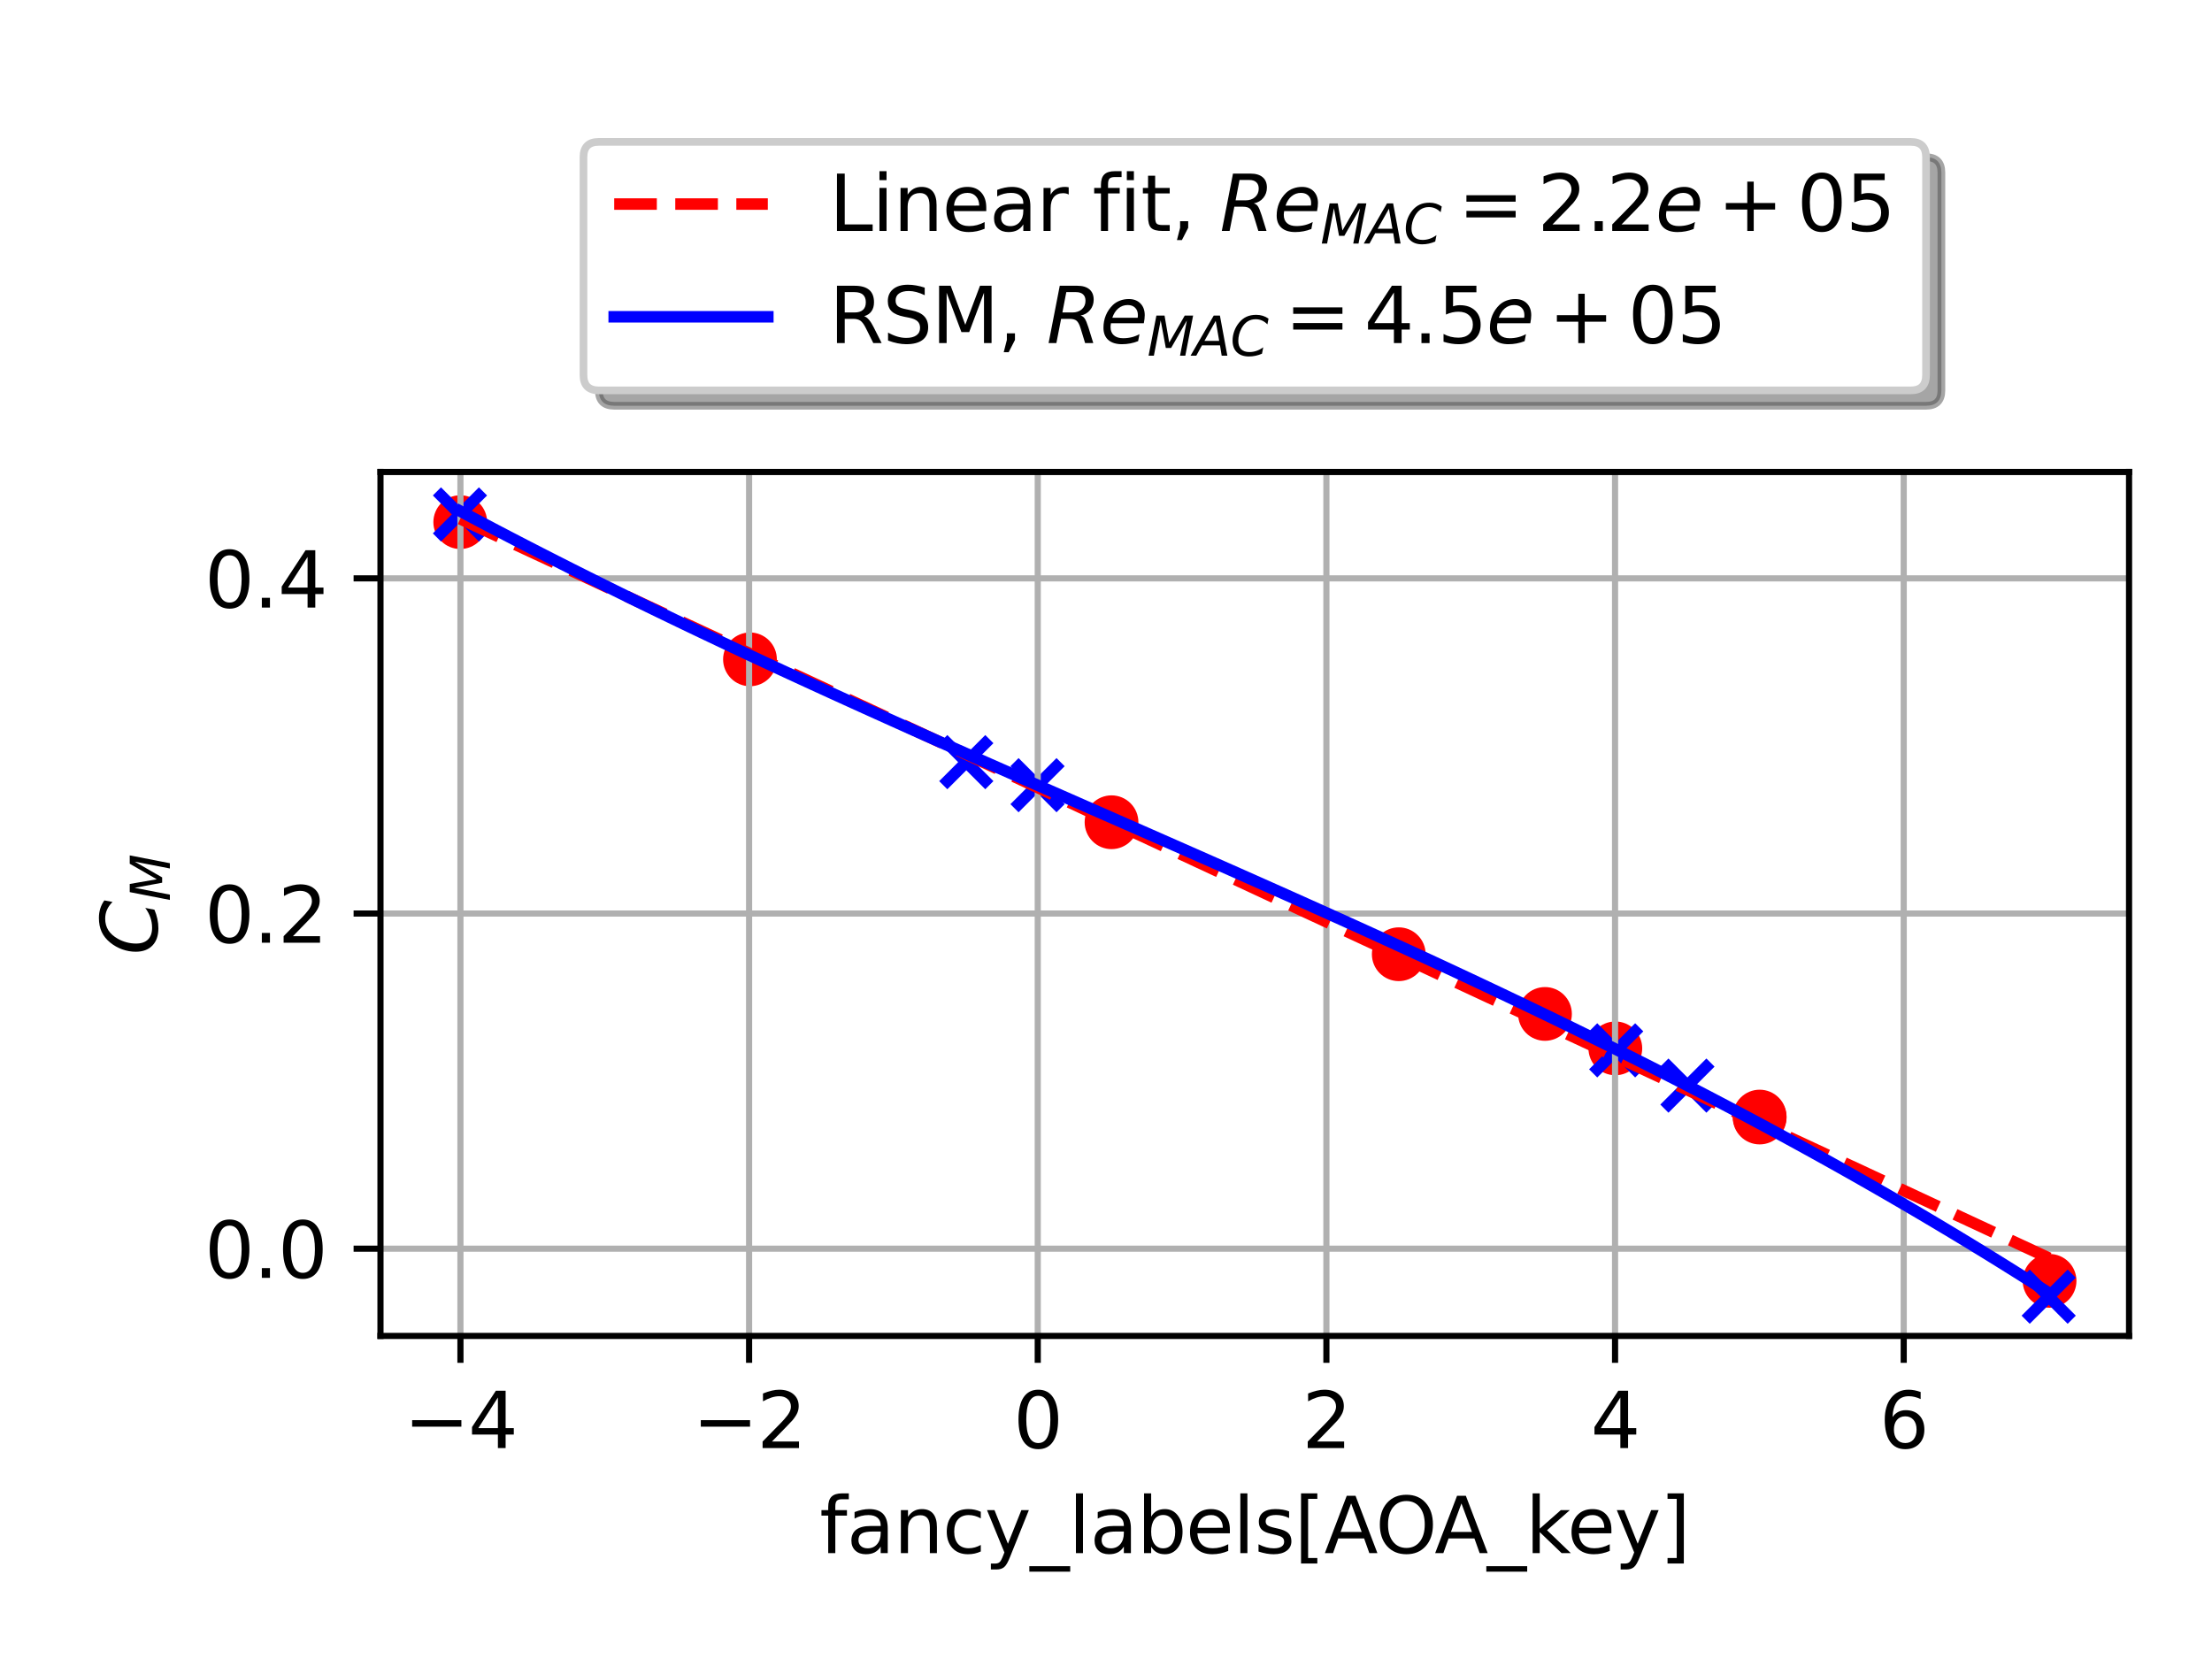 <?xml version="1.0" encoding="utf-8" standalone="no"?>
<!DOCTYPE svg PUBLIC "-//W3C//DTD SVG 1.1//EN"
  "http://www.w3.org/Graphics/SVG/1.1/DTD/svg11.dtd">
<svg xmlns:xlink="http://www.w3.org/1999/xlink" width="288pt" height="216pt" viewBox="0 0 288 216" xmlns="http://www.w3.org/2000/svg" version="1.1">
 <defs>
  <style type="text/css">*{stroke-linejoin: round; stroke-linecap: butt}</style>
 </defs>
 <g id="figure_1">
  <g id="patch_1">
   <path d="M 0 216 
L 288 216 
L 288 0 
L 0 0 
z
" style="fill: #ffffff"/>
  </g>
  <g id="axes_1">
   <g id="patch_2">
    <path d="M 49.538 173.939 
L 277.2 173.939 
L 277.2 61.452 
L 49.538 61.452 
z
" style="fill: #ffffff"/>
   </g>
   <g id="PathCollection_1">
    <defs>
     <path id="m667869005e" d="M 0 3 
C 0.796 3 1.559 2.684 2.121 2.121 
C 2.684 1.559 3 0.796 3 0 
C 3 -0.796 2.684 -1.559 2.121 -2.121 
C 1.559 -2.684 0.796 -3 0 -3 
C -0.796 -3 -1.559 -2.684 -2.121 -2.121 
C -2.684 -1.559 -3 -0.796 -3 0 
C -3 0.796 -2.684 1.559 -2.121 2.121 
C -1.559 2.684 -0.796 3 0 3 
z
" style="stroke: #ff0000"/>
    </defs>
    <g clip-path="url(#pa013526f01)">
     <use xlink:href="#m667869005e" x="59.924" y="67.982" style="fill: #ff0000; stroke: #ff0000"/>
     <use xlink:href="#m667869005e" x="210.315" y="136.496" style="fill: #ff0000; stroke: #ff0000"/>
     <use xlink:href="#m667869005e" x="266.852" y="166.765" style="fill: #ff0000; stroke: #ff0000"/>
     <use xlink:href="#m667869005e" x="97.647" y="85.847" style="fill: #ff0000; stroke: #ff0000"/>
     <use xlink:href="#m667869005e" x="182.118" y="124.241" style="fill: #ff0000; stroke: #ff0000"/>
     <use xlink:href="#m667869005e" x="144.719" y="107.055" style="fill: #ff0000; stroke: #ff0000"/>
     <use xlink:href="#m667869005e" x="229.106" y="145.5" style="fill: #ff0000; stroke: #ff0000"/>
     <use xlink:href="#m667869005e" x="229.106" y="145.377" style="fill: #ff0000; stroke: #ff0000"/>
     <use xlink:href="#m667869005e" x="201.155" y="132.013" style="fill: #ff0000; stroke: #ff0000"/>
    </g>
   </g>
   <g id="PathCollection_2">
    <defs>
     <path id="m48eb1f4773" d="M -3 3 
L 3 -3 
M -3 -3 
L 3 3 
" style="stroke: #0000ff; stroke-width: 1.5"/>
    </defs>
    <g clip-path="url(#pa013526f01)">
     <use xlink:href="#m48eb1f4773" x="266.739" y="168.826" style="fill: #0000ff; stroke: #0000ff; stroke-width: 1.5"/>
     <use xlink:href="#m48eb1f4773" x="135.086" y="102.23" style="fill: #0000ff; stroke: #0000ff; stroke-width: 1.5"/>
     <use xlink:href="#m48eb1f4773" x="210.428" y="136.755" style="fill: #0000ff; stroke: #0000ff; stroke-width: 1.5"/>
     <use xlink:href="#m48eb1f4773" x="125.811" y="99.231" style="fill: #0000ff; stroke: #0000ff; stroke-width: 1.5"/>
     <use xlink:href="#m48eb1f4773" x="219.701" y="141.344" style="fill: #0000ff; stroke: #0000ff; stroke-width: 1.5"/>
     <use xlink:href="#m48eb1f4773" x="59.886" y="66.979" style="fill: #0000ff; stroke: #0000ff; stroke-width: 1.5"/>
    </g>
   </g>
   <g id="matplotlib.axis_1">
    <g id="xtick_1">
     <g id="line2d_1">
      <path d="M 59.949 173.939 
L 59.949 61.452 
" clip-path="url(#pa013526f01)" style="fill: none; stroke: #b0b0b0; stroke-width: 0.8; stroke-linecap: square"/>
     </g>
     <g id="line2d_2">
      <defs>
       <path id="m53d0bfe6ba" d="M 0 0 
L 0 3.5 
" style="stroke: #000000; stroke-width: 0.8"/>
      </defs>
      <g>
       <use xlink:href="#m53d0bfe6ba" x="59.949" y="173.939" style="stroke: #000000; stroke-width: 0.8"/>
      </g>
     </g>
     <g id="text_1">
      <!-- −4 -->
      <g transform="translate(52.577 188.537) scale(0.1 -0.1)">
       <defs>
        <path id="DejaVuSans-2212" d="M 678 2272 
L 4684 2272 
L 4684 1741 
L 678 1741 
L 678 2272 
z
" transform="scale(0.016)"/>
        <path id="DejaVuSans-34" d="M 2419 4116 
L 825 1625 
L 2419 1625 
L 2419 4116 
z
M 2253 4666 
L 3047 4666 
L 3047 1625 
L 3713 1625 
L 3713 1100 
L 3047 1100 
L 3047 0 
L 2419 0 
L 2419 1100 
L 313 1100 
L 313 1709 
L 2253 4666 
z
" transform="scale(0.016)"/>
       </defs>
       <use xlink:href="#DejaVuSans-2212"/>
       <use xlink:href="#DejaVuSans-34" x="83.789"/>
      </g>
     </g>
    </g>
    <g id="xtick_2">
     <g id="line2d_3">
      <path d="M 97.531 173.939 
L 97.531 61.452 
" clip-path="url(#pa013526f01)" style="fill: none; stroke: #b0b0b0; stroke-width: 0.8; stroke-linecap: square"/>
     </g>
     <g id="line2d_4">
      <g>
       <use xlink:href="#m53d0bfe6ba" x="97.531" y="173.939" style="stroke: #000000; stroke-width: 0.8"/>
      </g>
     </g>
     <g id="text_2">
      <!-- −2 -->
      <g transform="translate(90.16 188.537) scale(0.1 -0.1)">
       <defs>
        <path id="DejaVuSans-32" d="M 1228 531 
L 3431 531 
L 3431 0 
L 469 0 
L 469 531 
Q 828 903 1448 1529 
Q 2069 2156 2228 2338 
Q 2531 2678 2651 2914 
Q 2772 3150 2772 3378 
Q 2772 3750 2511 3984 
Q 2250 4219 1831 4219 
Q 1534 4219 1204 4116 
Q 875 4013 500 3803 
L 500 4441 
Q 881 4594 1212 4672 
Q 1544 4750 1819 4750 
Q 2544 4750 2975 4387 
Q 3406 4025 3406 3419 
Q 3406 3131 3298 2873 
Q 3191 2616 2906 2266 
Q 2828 2175 2409 1742 
Q 1991 1309 1228 531 
z
" transform="scale(0.016)"/>
       </defs>
       <use xlink:href="#DejaVuSans-2212"/>
       <use xlink:href="#DejaVuSans-32" x="83.789"/>
      </g>
     </g>
    </g>
    <g id="xtick_3">
     <g id="line2d_5">
      <path d="M 135.114 173.939 
L 135.114 61.452 
" clip-path="url(#pa013526f01)" style="fill: none; stroke: #b0b0b0; stroke-width: 0.8; stroke-linecap: square"/>
     </g>
     <g id="line2d_6">
      <g>
       <use xlink:href="#m53d0bfe6ba" x="135.114" y="173.939" style="stroke: #000000; stroke-width: 0.8"/>
      </g>
     </g>
     <g id="text_3">
      <!-- 0 -->
      <g transform="translate(131.932 188.537) scale(0.1 -0.1)">
       <defs>
        <path id="DejaVuSans-30" d="M 2034 4250 
Q 1547 4250 1301 3770 
Q 1056 3291 1056 2328 
Q 1056 1369 1301 889 
Q 1547 409 2034 409 
Q 2525 409 2770 889 
Q 3016 1369 3016 2328 
Q 3016 3291 2770 3770 
Q 2525 4250 2034 4250 
z
M 2034 4750 
Q 2819 4750 3233 4129 
Q 3647 3509 3647 2328 
Q 3647 1150 3233 529 
Q 2819 -91 2034 -91 
Q 1250 -91 836 529 
Q 422 1150 422 2328 
Q 422 3509 836 4129 
Q 1250 4750 2034 4750 
z
" transform="scale(0.016)"/>
       </defs>
       <use xlink:href="#DejaVuSans-30"/>
      </g>
     </g>
    </g>
    <g id="xtick_4">
     <g id="line2d_7">
      <path d="M 172.696 173.939 
L 172.696 61.452 
" clip-path="url(#pa013526f01)" style="fill: none; stroke: #b0b0b0; stroke-width: 0.8; stroke-linecap: square"/>
     </g>
     <g id="line2d_8">
      <g>
       <use xlink:href="#m53d0bfe6ba" x="172.696" y="173.939" style="stroke: #000000; stroke-width: 0.8"/>
      </g>
     </g>
     <g id="text_4">
      <!-- 2 -->
      <g transform="translate(169.515 188.537) scale(0.1 -0.1)">
       <use xlink:href="#DejaVuSans-32"/>
      </g>
     </g>
    </g>
    <g id="xtick_5">
     <g id="line2d_9">
      <path d="M 210.279 173.939 
L 210.279 61.452 
" clip-path="url(#pa013526f01)" style="fill: none; stroke: #b0b0b0; stroke-width: 0.8; stroke-linecap: square"/>
     </g>
     <g id="line2d_10">
      <g>
       <use xlink:href="#m53d0bfe6ba" x="210.279" y="173.939" style="stroke: #000000; stroke-width: 0.8"/>
      </g>
     </g>
     <g id="text_5">
      <!-- 4 -->
      <g transform="translate(207.098 188.537) scale(0.1 -0.1)">
       <use xlink:href="#DejaVuSans-34"/>
      </g>
     </g>
    </g>
    <g id="xtick_6">
     <g id="line2d_11">
      <path d="M 247.862 173.939 
L 247.862 61.452 
" clip-path="url(#pa013526f01)" style="fill: none; stroke: #b0b0b0; stroke-width: 0.8; stroke-linecap: square"/>
     </g>
     <g id="line2d_12">
      <g>
       <use xlink:href="#m53d0bfe6ba" x="247.862" y="173.939" style="stroke: #000000; stroke-width: 0.8"/>
      </g>
     </g>
     <g id="text_6">
      <!-- 6 -->
      <g transform="translate(244.68 188.537) scale(0.1 -0.1)">
       <defs>
        <path id="DejaVuSans-36" d="M 2113 2584 
Q 1688 2584 1439 2293 
Q 1191 2003 1191 1497 
Q 1191 994 1439 701 
Q 1688 409 2113 409 
Q 2538 409 2786 701 
Q 3034 994 3034 1497 
Q 3034 2003 2786 2293 
Q 2538 2584 2113 2584 
z
M 3366 4563 
L 3366 3988 
Q 3128 4100 2886 4159 
Q 2644 4219 2406 4219 
Q 1781 4219 1451 3797 
Q 1122 3375 1075 2522 
Q 1259 2794 1537 2939 
Q 1816 3084 2150 3084 
Q 2853 3084 3261 2657 
Q 3669 2231 3669 1497 
Q 3669 778 3244 343 
Q 2819 -91 2113 -91 
Q 1303 -91 875 529 
Q 447 1150 447 2328 
Q 447 3434 972 4092 
Q 1497 4750 2381 4750 
Q 2619 4750 2861 4703 
Q 3103 4656 3366 4563 
z
" transform="scale(0.016)"/>
       </defs>
       <use xlink:href="#DejaVuSans-36"/>
      </g>
     </g>
    </g>
    <g id="text_7">
     <!-- fancy_labels[AOA_key] -->
     <g transform="translate(106.717 202.215) scale(0.1 -0.1)">
      <defs>
       <path id="DejaVuSans-66" d="M 2375 4863 
L 2375 4384 
L 1825 4384 
Q 1516 4384 1395 4259 
Q 1275 4134 1275 3809 
L 1275 3500 
L 2222 3500 
L 2222 3053 
L 1275 3053 
L 1275 0 
L 697 0 
L 697 3053 
L 147 3053 
L 147 3500 
L 697 3500 
L 697 3744 
Q 697 4328 969 4595 
Q 1241 4863 1831 4863 
L 2375 4863 
z
" transform="scale(0.016)"/>
       <path id="DejaVuSans-61" d="M 2194 1759 
Q 1497 1759 1228 1600 
Q 959 1441 959 1056 
Q 959 750 1161 570 
Q 1363 391 1709 391 
Q 2188 391 2477 730 
Q 2766 1069 2766 1631 
L 2766 1759 
L 2194 1759 
z
M 3341 1997 
L 3341 0 
L 2766 0 
L 2766 531 
Q 2569 213 2275 61 
Q 1981 -91 1556 -91 
Q 1019 -91 701 211 
Q 384 513 384 1019 
Q 384 1609 779 1909 
Q 1175 2209 1959 2209 
L 2766 2209 
L 2766 2266 
Q 2766 2663 2505 2880 
Q 2244 3097 1772 3097 
Q 1472 3097 1187 3025 
Q 903 2953 641 2809 
L 641 3341 
Q 956 3463 1253 3523 
Q 1550 3584 1831 3584 
Q 2591 3584 2966 3190 
Q 3341 2797 3341 1997 
z
" transform="scale(0.016)"/>
       <path id="DejaVuSans-6e" d="M 3513 2113 
L 3513 0 
L 2938 0 
L 2938 2094 
Q 2938 2591 2744 2837 
Q 2550 3084 2163 3084 
Q 1697 3084 1428 2787 
Q 1159 2491 1159 1978 
L 1159 0 
L 581 0 
L 581 3500 
L 1159 3500 
L 1159 2956 
Q 1366 3272 1645 3428 
Q 1925 3584 2291 3584 
Q 2894 3584 3203 3211 
Q 3513 2838 3513 2113 
z
" transform="scale(0.016)"/>
       <path id="DejaVuSans-63" d="M 3122 3366 
L 3122 2828 
Q 2878 2963 2633 3030 
Q 2388 3097 2138 3097 
Q 1578 3097 1268 2742 
Q 959 2388 959 1747 
Q 959 1106 1268 751 
Q 1578 397 2138 397 
Q 2388 397 2633 464 
Q 2878 531 3122 666 
L 3122 134 
Q 2881 22 2623 -34 
Q 2366 -91 2075 -91 
Q 1284 -91 818 406 
Q 353 903 353 1747 
Q 353 2603 823 3093 
Q 1294 3584 2113 3584 
Q 2378 3584 2631 3529 
Q 2884 3475 3122 3366 
z
" transform="scale(0.016)"/>
       <path id="DejaVuSans-79" d="M 2059 -325 
Q 1816 -950 1584 -1140 
Q 1353 -1331 966 -1331 
L 506 -1331 
L 506 -850 
L 844 -850 
Q 1081 -850 1212 -737 
Q 1344 -625 1503 -206 
L 1606 56 
L 191 3500 
L 800 3500 
L 1894 763 
L 2988 3500 
L 3597 3500 
L 2059 -325 
z
" transform="scale(0.016)"/>
       <path id="DejaVuSans-5f" d="M 3263 -1063 
L 3263 -1509 
L -63 -1509 
L -63 -1063 
L 3263 -1063 
z
" transform="scale(0.016)"/>
       <path id="DejaVuSans-6c" d="M 603 4863 
L 1178 4863 
L 1178 0 
L 603 0 
L 603 4863 
z
" transform="scale(0.016)"/>
       <path id="DejaVuSans-62" d="M 3116 1747 
Q 3116 2381 2855 2742 
Q 2594 3103 2138 3103 
Q 1681 3103 1420 2742 
Q 1159 2381 1159 1747 
Q 1159 1113 1420 752 
Q 1681 391 2138 391 
Q 2594 391 2855 752 
Q 3116 1113 3116 1747 
z
M 1159 2969 
Q 1341 3281 1617 3432 
Q 1894 3584 2278 3584 
Q 2916 3584 3314 3078 
Q 3713 2572 3713 1747 
Q 3713 922 3314 415 
Q 2916 -91 2278 -91 
Q 1894 -91 1617 61 
Q 1341 213 1159 525 
L 1159 0 
L 581 0 
L 581 4863 
L 1159 4863 
L 1159 2969 
z
" transform="scale(0.016)"/>
       <path id="DejaVuSans-65" d="M 3597 1894 
L 3597 1613 
L 953 1613 
Q 991 1019 1311 708 
Q 1631 397 2203 397 
Q 2534 397 2845 478 
Q 3156 559 3463 722 
L 3463 178 
Q 3153 47 2828 -22 
Q 2503 -91 2169 -91 
Q 1331 -91 842 396 
Q 353 884 353 1716 
Q 353 2575 817 3079 
Q 1281 3584 2069 3584 
Q 2775 3584 3186 3129 
Q 3597 2675 3597 1894 
z
M 3022 2063 
Q 3016 2534 2758 2815 
Q 2500 3097 2075 3097 
Q 1594 3097 1305 2825 
Q 1016 2553 972 2059 
L 3022 2063 
z
" transform="scale(0.016)"/>
       <path id="DejaVuSans-73" d="M 2834 3397 
L 2834 2853 
Q 2591 2978 2328 3040 
Q 2066 3103 1784 3103 
Q 1356 3103 1142 2972 
Q 928 2841 928 2578 
Q 928 2378 1081 2264 
Q 1234 2150 1697 2047 
L 1894 2003 
Q 2506 1872 2764 1633 
Q 3022 1394 3022 966 
Q 3022 478 2636 193 
Q 2250 -91 1575 -91 
Q 1294 -91 989 -36 
Q 684 19 347 128 
L 347 722 
Q 666 556 975 473 
Q 1284 391 1588 391 
Q 1994 391 2212 530 
Q 2431 669 2431 922 
Q 2431 1156 2273 1281 
Q 2116 1406 1581 1522 
L 1381 1569 
Q 847 1681 609 1914 
Q 372 2147 372 2553 
Q 372 3047 722 3315 
Q 1072 3584 1716 3584 
Q 2034 3584 2315 3537 
Q 2597 3491 2834 3397 
z
" transform="scale(0.016)"/>
       <path id="DejaVuSans-5b" d="M 550 4863 
L 1875 4863 
L 1875 4416 
L 1125 4416 
L 1125 -397 
L 1875 -397 
L 1875 -844 
L 550 -844 
L 550 4863 
z
" transform="scale(0.016)"/>
       <path id="DejaVuSans-41" d="M 2188 4044 
L 1331 1722 
L 3047 1722 
L 2188 4044 
z
M 1831 4666 
L 2547 4666 
L 4325 0 
L 3669 0 
L 3244 1197 
L 1141 1197 
L 716 0 
L 50 0 
L 1831 4666 
z
" transform="scale(0.016)"/>
       <path id="DejaVuSans-4f" d="M 2522 4238 
Q 1834 4238 1429 3725 
Q 1025 3213 1025 2328 
Q 1025 1447 1429 934 
Q 1834 422 2522 422 
Q 3209 422 3611 934 
Q 4013 1447 4013 2328 
Q 4013 3213 3611 3725 
Q 3209 4238 2522 4238 
z
M 2522 4750 
Q 3503 4750 4090 4092 
Q 4678 3434 4678 2328 
Q 4678 1225 4090 567 
Q 3503 -91 2522 -91 
Q 1538 -91 948 565 
Q 359 1222 359 2328 
Q 359 3434 948 4092 
Q 1538 4750 2522 4750 
z
" transform="scale(0.016)"/>
       <path id="DejaVuSans-6b" d="M 581 4863 
L 1159 4863 
L 1159 1991 
L 2875 3500 
L 3609 3500 
L 1753 1863 
L 3688 0 
L 2938 0 
L 1159 1709 
L 1159 0 
L 581 0 
L 581 4863 
z
" transform="scale(0.016)"/>
       <path id="DejaVuSans-5d" d="M 1947 4863 
L 1947 -844 
L 622 -844 
L 622 -397 
L 1369 -397 
L 1369 4416 
L 622 4416 
L 622 4863 
L 1947 4863 
z
" transform="scale(0.016)"/>
      </defs>
      <use xlink:href="#DejaVuSans-66"/>
      <use xlink:href="#DejaVuSans-61" x="35.205"/>
      <use xlink:href="#DejaVuSans-6e" x="96.484"/>
      <use xlink:href="#DejaVuSans-63" x="159.863"/>
      <use xlink:href="#DejaVuSans-79" x="214.844"/>
      <use xlink:href="#DejaVuSans-5f" x="274.023"/>
      <use xlink:href="#DejaVuSans-6c" x="324.023"/>
      <use xlink:href="#DejaVuSans-61" x="351.807"/>
      <use xlink:href="#DejaVuSans-62" x="413.086"/>
      <use xlink:href="#DejaVuSans-65" x="476.562"/>
      <use xlink:href="#DejaVuSans-6c" x="538.086"/>
      <use xlink:href="#DejaVuSans-73" x="565.869"/>
      <use xlink:href="#DejaVuSans-5b" x="617.969"/>
      <use xlink:href="#DejaVuSans-41" x="656.982"/>
      <use xlink:href="#DejaVuSans-4f" x="723.641"/>
      <use xlink:href="#DejaVuSans-41" x="800.602"/>
      <use xlink:href="#DejaVuSans-5f" x="869.01"/>
      <use xlink:href="#DejaVuSans-6b" x="919.01"/>
      <use xlink:href="#DejaVuSans-65" x="973.295"/>
      <use xlink:href="#DejaVuSans-79" x="1034.818"/>
      <use xlink:href="#DejaVuSans-5d" x="1093.998"/>
     </g>
    </g>
   </g>
   <g id="matplotlib.axis_2">
    <g id="ytick_1">
     <g id="line2d_13">
      <path d="M 49.538 162.575 
L 277.2 162.575 
" clip-path="url(#pa013526f01)" style="fill: none; stroke: #b0b0b0; stroke-width: 0.8; stroke-linecap: square"/>
     </g>
     <g id="line2d_14">
      <defs>
       <path id="me37c01e8e3" d="M 0 0 
L -3.5 0 
" style="stroke: #000000; stroke-width: 0.8"/>
      </defs>
      <g>
       <use xlink:href="#me37c01e8e3" x="49.538" y="162.575" style="stroke: #000000; stroke-width: 0.8"/>
      </g>
     </g>
     <g id="text_8">
      <!-- 0.0 -->
      <g transform="translate(26.635 166.375) scale(0.1 -0.1)">
       <defs>
        <path id="DejaVuSans-2e" d="M 684 794 
L 1344 794 
L 1344 0 
L 684 0 
L 684 794 
z
" transform="scale(0.016)"/>
       </defs>
       <use xlink:href="#DejaVuSans-30"/>
       <use xlink:href="#DejaVuSans-2e" x="63.623"/>
       <use xlink:href="#DejaVuSans-30" x="95.41"/>
      </g>
     </g>
    </g>
    <g id="ytick_2">
     <g id="line2d_15">
      <path d="M 49.538 118.94 
L 277.2 118.94 
" clip-path="url(#pa013526f01)" style="fill: none; stroke: #b0b0b0; stroke-width: 0.8; stroke-linecap: square"/>
     </g>
     <g id="line2d_16">
      <g>
       <use xlink:href="#me37c01e8e3" x="49.538" y="118.94" style="stroke: #000000; stroke-width: 0.8"/>
      </g>
     </g>
     <g id="text_9">
      <!-- 0.2 -->
      <g transform="translate(26.635 122.739) scale(0.1 -0.1)">
       <use xlink:href="#DejaVuSans-30"/>
       <use xlink:href="#DejaVuSans-2e" x="63.623"/>
       <use xlink:href="#DejaVuSans-32" x="95.41"/>
      </g>
     </g>
    </g>
    <g id="ytick_3">
     <g id="line2d_17">
      <path d="M 49.538 75.305 
L 277.2 75.305 
" clip-path="url(#pa013526f01)" style="fill: none; stroke: #b0b0b0; stroke-width: 0.8; stroke-linecap: square"/>
     </g>
     <g id="line2d_18">
      <g>
       <use xlink:href="#me37c01e8e3" x="49.538" y="75.305" style="stroke: #000000; stroke-width: 0.8"/>
      </g>
     </g>
     <g id="text_10">
      <!-- 0.4 -->
      <g transform="translate(26.635 79.104) scale(0.1 -0.1)">
       <use xlink:href="#DejaVuSans-30"/>
       <use xlink:href="#DejaVuSans-2e" x="63.623"/>
       <use xlink:href="#DejaVuSans-34" x="95.41"/>
      </g>
     </g>
    </g>
    <g id="text_11">
     <!-- $C_M$ -->
     <g transform="translate(20.555 124.345) rotate(-90) scale(0.1 -0.1)">
      <defs>
       <path id="DejaVuSans-Oblique-43" d="M 4447 4306 
L 4319 3641 
Q 4019 3944 3683 4091 
Q 3347 4238 2956 4238 
Q 2422 4238 2017 3981 
Q 1613 3725 1319 3200 
Q 1131 2863 1032 2486 
Q 934 2109 934 1728 
Q 934 1091 1264 756 
Q 1594 422 2222 422 
Q 2656 422 3056 561 
Q 3456 700 3834 978 
L 3688 231 
Q 3316 72 2936 -9 
Q 2556 -91 2175 -91 
Q 1278 -91 773 396 
Q 269 884 269 1753 
Q 269 2309 461 2846 
Q 653 3384 1013 3828 
Q 1394 4300 1883 4525 
Q 2372 4750 3022 4750 
Q 3422 4750 3780 4639 
Q 4138 4528 4447 4306 
z
" transform="scale(0.016)"/>
       <path id="DejaVuSans-Oblique-4d" d="M 1081 4666 
L 2028 4666 
L 2572 1522 
L 4378 4666 
L 5350 4666 
L 4441 0 
L 3828 0 
L 4622 4091 
L 2791 897 
L 2175 897 
L 1581 4103 
L 788 0 
L 172 0 
L 1081 4666 
z
" transform="scale(0.016)"/>
      </defs>
      <use xlink:href="#DejaVuSans-Oblique-43" transform="translate(0 0.781)"/>
      <use xlink:href="#DejaVuSans-Oblique-4d" transform="translate(69.824 -15.625) scale(0.7)"/>
     </g>
    </g>
   </g>
   <g id="line2d_19">
    <path d="M 59.924 67.556 
L 62.014 68.528 
L 64.104 69.501 
L 66.194 70.473 
L 68.285 71.446 
L 70.375 72.418 
L 72.465 73.391 
L 74.555 74.363 
L 76.645 75.336 
L 78.736 76.309 
L 80.826 77.281 
L 82.916 78.254 
L 85.006 79.226 
L 87.096 80.199 
L 89.186 81.171 
L 91.277 82.144 
L 93.367 83.116 
L 95.457 84.089 
L 97.547 85.062 
L 99.637 86.034 
L 101.728 87.007 
L 103.818 87.979 
L 105.908 88.952 
L 107.998 89.924 
L 110.088 90.897 
L 112.178 91.869 
L 114.269 92.842 
L 116.359 93.814 
L 118.449 94.787 
L 120.539 95.76 
L 122.629 96.732 
L 124.719 97.705 
L 126.81 98.677 
L 128.9 99.65 
L 130.99 100.622 
L 133.08 101.595 
L 135.17 102.567 
L 137.261 103.54 
L 139.351 104.513 
L 141.441 105.485 
L 143.531 106.458 
L 145.621 107.43 
L 147.711 108.403 
L 149.802 109.375 
L 151.892 110.348 
L 153.982 111.32 
L 156.072 112.293 
L 158.162 113.266 
L 160.253 114.238 
L 162.343 115.211 
L 164.433 116.183 
L 166.523 117.156 
L 168.613 118.128 
L 170.703 119.101 
L 172.794 120.073 
L 174.884 121.046 
L 176.974 122.019 
L 179.064 122.991 
L 181.154 123.964 
L 183.245 124.936 
L 185.335 125.909 
L 187.425 126.881 
L 189.515 127.854 
L 191.605 128.826 
L 193.695 129.799 
L 195.786 130.772 
L 197.876 131.744 
L 199.966 132.717 
L 202.056 133.689 
L 204.146 134.662 
L 206.237 135.634 
L 208.327 136.607 
L 210.417 137.579 
L 212.507 138.552 
L 214.597 139.525 
L 216.687 140.497 
L 218.778 141.47 
L 220.868 142.442 
L 222.958 143.415 
L 225.048 144.387 
L 227.138 145.36 
L 229.228 146.332 
L 231.319 147.305 
L 233.409 148.278 
L 235.499 149.25 
L 237.589 150.223 
L 239.679 151.195 
L 241.77 152.168 
L 243.86 153.14 
L 245.95 154.113 
L 248.04 155.085 
L 250.13 156.058 
L 252.22 157.031 
L 254.311 158.003 
L 256.401 158.976 
L 258.491 159.948 
L 260.581 160.921 
L 262.671 161.893 
L 264.762 162.866 
L 266.852 163.838 
" clip-path="url(#pa013526f01)" style="fill: none; stroke-dasharray: 5.55,2.4; stroke-dashoffset: 0; stroke: #ff0000; stroke-width: 1.5"/>
   </g>
   <g id="line2d_20">
    <path d="M 59.949 66.565 
L 62.036 67.675 
L 64.124 68.775 
L 66.212 69.867 
L 68.3 70.949 
L 70.388 72.022 
L 72.476 73.086 
L 74.564 74.143 
L 76.652 75.191 
L 78.74 76.231 
L 80.828 77.264 
L 82.916 78.289 
L 85.004 79.307 
L 87.092 80.318 
L 89.179 81.323 
L 91.267 82.321 
L 93.355 83.313 
L 95.443 84.3 
L 97.531 85.28 
L 99.619 86.255 
L 101.707 87.225 
L 103.795 88.19 
L 105.883 89.15 
L 107.971 90.106 
L 110.059 91.057 
L 112.147 92.005 
L 114.234 92.949 
L 116.322 93.889 
L 118.41 94.827 
L 120.498 95.761 
L 122.586 96.692 
L 124.674 97.621 
L 126.762 98.548 
L 128.85 99.473 
L 130.938 100.395 
L 133.026 101.317 
L 135.114 102.237 
L 137.202 103.156 
L 139.29 104.074 
L 141.377 104.992 
L 143.465 105.909 
L 145.553 106.827 
L 147.641 107.744 
L 149.729 108.662 
L 151.817 109.581 
L 153.905 110.501 
L 155.993 111.421 
L 158.081 112.343 
L 160.169 113.267 
L 162.257 114.193 
L 164.345 115.121 
L 166.433 116.051 
L 168.52 116.984 
L 170.608 117.919 
L 172.696 118.858 
L 174.784 119.8 
L 176.872 120.746 
L 178.96 121.695 
L 181.048 122.649 
L 183.136 123.607 
L 185.224 124.569 
L 187.312 125.537 
L 189.4 126.509 
L 191.488 127.487 
L 193.576 128.47 
L 195.663 129.459 
L 197.751 130.454 
L 199.839 131.456 
L 201.927 132.463 
L 204.015 133.478 
L 206.103 134.5 
L 208.191 135.529 
L 210.279 136.565 
L 212.367 137.609 
L 214.455 138.661 
L 216.543 139.722 
L 218.631 140.79 
L 220.719 141.868 
L 222.806 142.954 
L 224.894 144.05 
L 226.982 145.155 
L 229.07 146.27 
L 231.158 147.395 
L 233.246 148.53 
L 235.334 149.675 
L 237.422 150.831 
L 239.51 151.998 
L 241.598 153.176 
L 243.686 154.366 
L 245.774 155.567 
L 247.862 156.78 
L 249.949 158.005 
L 252.037 159.243 
L 254.125 160.493 
L 256.213 161.756 
L 258.301 163.032 
L 260.389 164.321 
L 262.477 165.625 
L 264.565 166.941 
L 266.653 168.272 
" clip-path="url(#pa013526f01)" style="fill: none; stroke: #0000ff; stroke-width: 1.5; stroke-linecap: square"/>
   </g>
   <g id="patch_3">
    <path d="M 49.538 173.939 
L 49.538 61.452 
" style="fill: none; stroke: #000000; stroke-width: 0.8; stroke-linejoin: miter; stroke-linecap: square"/>
   </g>
   <g id="patch_4">
    <path d="M 277.2 173.939 
L 277.2 61.452 
" style="fill: none; stroke: #000000; stroke-width: 0.8; stroke-linejoin: miter; stroke-linecap: square"/>
   </g>
   <g id="patch_5">
    <path d="M 49.538 173.939 
L 277.2 173.939 
" style="fill: none; stroke: #000000; stroke-width: 0.8; stroke-linejoin: miter; stroke-linecap: square"/>
   </g>
   <g id="patch_6">
    <path d="M 49.538 61.452 
L 277.2 61.452 
" style="fill: none; stroke: #000000; stroke-width: 0.8; stroke-linejoin: miter; stroke-linecap: square"/>
   </g>
   <g id="legend_1">
    <g id="patch_7">
     <path d="M 79.969 52.828 
L 250.769 52.828 
Q 252.769 52.828 252.769 50.828 
L 252.769 22.471 
Q 252.769 20.471 250.769 20.471 
L 79.969 20.471 
Q 77.969 20.471 77.969 22.471 
L 77.969 50.828 
Q 77.969 52.828 79.969 52.828 
z
" style="fill: #4d4d4d; opacity: 0.5; stroke: #4d4d4d; stroke-linejoin: miter"/>
    </g>
    <g id="patch_8">
     <path d="M 77.969 50.828 
L 248.769 50.828 
Q 250.769 50.828 250.769 48.828 
L 250.769 20.471 
Q 250.769 18.471 248.769 18.471 
L 77.969 18.471 
Q 75.969 18.471 75.969 20.471 
L 75.969 48.828 
Q 75.969 50.828 77.969 50.828 
z
" style="fill: #ffffff; stroke: #cccccc; stroke-linejoin: miter"/>
    </g>
    <g id="line2d_21">
     <path d="M 79.969 26.57 
L 89.969 26.57 
L 99.969 26.57 
" style="fill: none; stroke-dasharray: 5.55,2.4; stroke-dashoffset: 0; stroke: #ff0000; stroke-width: 1.5"/>
    </g>
    <g id="text_12">
     <!-- Linear fit, $Re_{MAC} = 2.2e+05$ -->
     <g transform="translate(107.969 30.07) scale(0.1 -0.1)">
      <defs>
       <path id="DejaVuSans-4c" d="M 628 4666 
L 1259 4666 
L 1259 531 
L 3531 531 
L 3531 0 
L 628 0 
L 628 4666 
z
" transform="scale(0.016)"/>
       <path id="DejaVuSans-69" d="M 603 3500 
L 1178 3500 
L 1178 0 
L 603 0 
L 603 3500 
z
M 603 4863 
L 1178 4863 
L 1178 4134 
L 603 4134 
L 603 4863 
z
" transform="scale(0.016)"/>
       <path id="DejaVuSans-72" d="M 2631 2963 
Q 2534 3019 2420 3045 
Q 2306 3072 2169 3072 
Q 1681 3072 1420 2755 
Q 1159 2438 1159 1844 
L 1159 0 
L 581 0 
L 581 3500 
L 1159 3500 
L 1159 2956 
Q 1341 3275 1631 3429 
Q 1922 3584 2338 3584 
Q 2397 3584 2469 3576 
Q 2541 3569 2628 3553 
L 2631 2963 
z
" transform="scale(0.016)"/>
       <path id="DejaVuSans-20" transform="scale(0.016)"/>
       <path id="DejaVuSans-74" d="M 1172 4494 
L 1172 3500 
L 2356 3500 
L 2356 3053 
L 1172 3053 
L 1172 1153 
Q 1172 725 1289 603 
Q 1406 481 1766 481 
L 2356 481 
L 2356 0 
L 1766 0 
Q 1100 0 847 248 
Q 594 497 594 1153 
L 594 3053 
L 172 3053 
L 172 3500 
L 594 3500 
L 594 4494 
L 1172 4494 
z
" transform="scale(0.016)"/>
       <path id="DejaVuSans-2c" d="M 750 794 
L 1409 794 
L 1409 256 
L 897 -744 
L 494 -744 
L 750 256 
L 750 794 
z
" transform="scale(0.016)"/>
       <path id="DejaVuSans-Oblique-52" d="M 1613 4147 
L 1294 2491 
L 2106 2491 
Q 2584 2491 2879 2755 
Q 3175 3019 3175 3444 
Q 3175 3784 2976 3965 
Q 2778 4147 2406 4147 
L 1613 4147 
z
M 2772 2241 
Q 2972 2194 3105 2009 
Q 3238 1825 3413 1275 
L 3809 0 
L 3144 0 
L 2778 1197 
Q 2638 1659 2453 1815 
Q 2269 1972 1888 1972 
L 1191 1972 
L 806 0 
L 172 0 
L 1081 4666 
L 2503 4666 
Q 3150 4666 3495 4373 
Q 3841 4081 3841 3531 
Q 3841 3044 3547 2687 
Q 3253 2331 2772 2241 
z
" transform="scale(0.016)"/>
       <path id="DejaVuSans-Oblique-65" d="M 3078 2063 
Q 3088 2113 3092 2166 
Q 3097 2219 3097 2272 
Q 3097 2653 2873 2875 
Q 2650 3097 2266 3097 
Q 1838 3097 1509 2826 
Q 1181 2556 1013 2059 
L 3078 2063 
z
M 3578 1613 
L 903 1613 
Q 884 1494 878 1425 
Q 872 1356 872 1306 
Q 872 872 1139 634 
Q 1406 397 1894 397 
Q 2269 397 2603 481 
Q 2938 566 3225 728 
L 3116 159 
Q 2806 34 2476 -28 
Q 2147 -91 1806 -91 
Q 1078 -91 686 257 
Q 294 606 294 1247 
Q 294 1794 489 2264 
Q 684 2734 1063 3103 
Q 1306 3334 1642 3459 
Q 1978 3584 2356 3584 
Q 2950 3584 3301 3228 
Q 3653 2872 3653 2272 
Q 3653 2128 3634 1964 
Q 3616 1800 3578 1613 
z
" transform="scale(0.016)"/>
       <path id="DejaVuSans-Oblique-41" d="M 2356 4666 
L 3072 4666 
L 3938 0 
L 3278 0 
L 3084 1197 
L 984 1197 
L 325 0 
L -341 0 
L 2356 4666 
z
M 2584 4044 
L 1275 1722 
L 2988 1722 
L 2584 4044 
z
" transform="scale(0.016)"/>
       <path id="DejaVuSans-3d" d="M 678 2906 
L 4684 2906 
L 4684 2381 
L 678 2381 
L 678 2906 
z
M 678 1631 
L 4684 1631 
L 4684 1100 
L 678 1100 
L 678 1631 
z
" transform="scale(0.016)"/>
       <path id="DejaVuSans-2b" d="M 2944 4013 
L 2944 2272 
L 4684 2272 
L 4684 1741 
L 2944 1741 
L 2944 0 
L 2419 0 
L 2419 1741 
L 678 1741 
L 678 2272 
L 2419 2272 
L 2419 4013 
L 2944 4013 
z
" transform="scale(0.016)"/>
       <path id="DejaVuSans-35" d="M 691 4666 
L 3169 4666 
L 3169 4134 
L 1269 4134 
L 1269 2991 
Q 1406 3038 1543 3061 
Q 1681 3084 1819 3084 
Q 2600 3084 3056 2656 
Q 3513 2228 3513 1497 
Q 3513 744 3044 326 
Q 2575 -91 1722 -91 
Q 1428 -91 1123 -41 
Q 819 9 494 109 
L 494 744 
Q 775 591 1075 516 
Q 1375 441 1709 441 
Q 2250 441 2565 725 
Q 2881 1009 2881 1497 
Q 2881 1984 2565 2268 
Q 2250 2553 1709 2553 
Q 1456 2553 1204 2497 
Q 953 2441 691 2322 
L 691 4666 
z
" transform="scale(0.016)"/>
      </defs>
      <use xlink:href="#DejaVuSans-4c" transform="translate(0 0.016)"/>
      <use xlink:href="#DejaVuSans-69" transform="translate(55.713 0.016)"/>
      <use xlink:href="#DejaVuSans-6e" transform="translate(83.496 0.016)"/>
      <use xlink:href="#DejaVuSans-65" transform="translate(146.875 0.016)"/>
      <use xlink:href="#DejaVuSans-61" transform="translate(208.398 0.016)"/>
      <use xlink:href="#DejaVuSans-72" transform="translate(269.678 0.016)"/>
      <use xlink:href="#DejaVuSans-20" transform="translate(310.791 0.016)"/>
      <use xlink:href="#DejaVuSans-66" transform="translate(342.578 0.016)"/>
      <use xlink:href="#DejaVuSans-69" transform="translate(377.783 0.016)"/>
      <use xlink:href="#DejaVuSans-74" transform="translate(405.566 0.016)"/>
      <use xlink:href="#DejaVuSans-2c" transform="translate(444.775 0.016)"/>
      <use xlink:href="#DejaVuSans-20" transform="translate(476.562 0.016)"/>
      <use xlink:href="#DejaVuSans-Oblique-52" transform="translate(508.35 0.016)"/>
      <use xlink:href="#DejaVuSans-Oblique-65" transform="translate(577.832 0.016)"/>
      <use xlink:href="#DejaVuSans-Oblique-4d" transform="translate(639.355 -16.391) scale(0.7)"/>
      <use xlink:href="#DejaVuSans-Oblique-41" transform="translate(699.751 -16.391) scale(0.7)"/>
      <use xlink:href="#DejaVuSans-Oblique-43" transform="translate(747.637 -16.391) scale(0.7)"/>
      <use xlink:href="#DejaVuSans-3d" transform="translate(818.73 0.016)"/>
      <use xlink:href="#DejaVuSans-32" transform="translate(922.002 0.016)"/>
      <use xlink:href="#DejaVuSans-2e" transform="translate(985.625 0.016)"/>
      <use xlink:href="#DejaVuSans-32" transform="translate(1011.912 0.016)"/>
      <use xlink:href="#DejaVuSans-Oblique-65" transform="translate(1075.535 0.016)"/>
      <use xlink:href="#DejaVuSans-2b" transform="translate(1156.541 0.016)"/>
      <use xlink:href="#DejaVuSans-30" transform="translate(1259.812 0.016)"/>
      <use xlink:href="#DejaVuSans-35" transform="translate(1323.436 0.016)"/>
     </g>
    </g>
    <g id="line2d_22">
     <path d="M 79.969 41.248 
L 89.969 41.248 
L 99.969 41.248 
" style="fill: none; stroke: #0000ff; stroke-width: 1.5; stroke-linecap: square"/>
    </g>
    <g id="text_13">
     <!-- RSM, $Re_{MAC} = 4.5e+05$ -->
     <g transform="translate(107.969 44.748) scale(0.1 -0.1)">
      <defs>
       <path id="DejaVuSans-52" d="M 2841 2188 
Q 3044 2119 3236 1894 
Q 3428 1669 3622 1275 
L 4263 0 
L 3584 0 
L 2988 1197 
Q 2756 1666 2539 1819 
Q 2322 1972 1947 1972 
L 1259 1972 
L 1259 0 
L 628 0 
L 628 4666 
L 2053 4666 
Q 2853 4666 3247 4331 
Q 3641 3997 3641 3322 
Q 3641 2881 3436 2590 
Q 3231 2300 2841 2188 
z
M 1259 4147 
L 1259 2491 
L 2053 2491 
Q 2509 2491 2742 2702 
Q 2975 2913 2975 3322 
Q 2975 3731 2742 3939 
Q 2509 4147 2053 4147 
L 1259 4147 
z
" transform="scale(0.016)"/>
       <path id="DejaVuSans-53" d="M 3425 4513 
L 3425 3897 
Q 3066 4069 2747 4153 
Q 2428 4238 2131 4238 
Q 1616 4238 1336 4038 
Q 1056 3838 1056 3469 
Q 1056 3159 1242 3001 
Q 1428 2844 1947 2747 
L 2328 2669 
Q 3034 2534 3370 2195 
Q 3706 1856 3706 1288 
Q 3706 609 3251 259 
Q 2797 -91 1919 -91 
Q 1588 -91 1214 -16 
Q 841 59 441 206 
L 441 856 
Q 825 641 1194 531 
Q 1563 422 1919 422 
Q 2459 422 2753 634 
Q 3047 847 3047 1241 
Q 3047 1584 2836 1778 
Q 2625 1972 2144 2069 
L 1759 2144 
Q 1053 2284 737 2584 
Q 422 2884 422 3419 
Q 422 4038 858 4394 
Q 1294 4750 2059 4750 
Q 2388 4750 2728 4690 
Q 3069 4631 3425 4513 
z
" transform="scale(0.016)"/>
       <path id="DejaVuSans-4d" d="M 628 4666 
L 1569 4666 
L 2759 1491 
L 3956 4666 
L 4897 4666 
L 4897 0 
L 4281 0 
L 4281 4097 
L 3078 897 
L 2444 897 
L 1241 4097 
L 1241 0 
L 628 0 
L 628 4666 
z
" transform="scale(0.016)"/>
      </defs>
      <use xlink:href="#DejaVuSans-52" transform="translate(0 0.781)"/>
      <use xlink:href="#DejaVuSans-53" transform="translate(69.482 0.781)"/>
      <use xlink:href="#DejaVuSans-4d" transform="translate(132.959 0.781)"/>
      <use xlink:href="#DejaVuSans-2c" transform="translate(219.238 0.781)"/>
      <use xlink:href="#DejaVuSans-20" transform="translate(251.025 0.781)"/>
      <use xlink:href="#DejaVuSans-Oblique-52" transform="translate(282.812 0.781)"/>
      <use xlink:href="#DejaVuSans-Oblique-65" transform="translate(352.295 0.781)"/>
      <use xlink:href="#DejaVuSans-Oblique-4d" transform="translate(413.818 -15.625) scale(0.7)"/>
      <use xlink:href="#DejaVuSans-Oblique-41" transform="translate(474.214 -15.625) scale(0.7)"/>
      <use xlink:href="#DejaVuSans-Oblique-43" transform="translate(522.1 -15.625) scale(0.7)"/>
      <use xlink:href="#DejaVuSans-3d" transform="translate(593.193 0.781)"/>
      <use xlink:href="#DejaVuSans-34" transform="translate(696.465 0.781)"/>
      <use xlink:href="#DejaVuSans-2e" transform="translate(760.088 0.781)"/>
      <use xlink:href="#DejaVuSans-35" transform="translate(791.875 0.781)"/>
      <use xlink:href="#DejaVuSans-Oblique-65" transform="translate(855.498 0.781)"/>
      <use xlink:href="#DejaVuSans-2b" transform="translate(936.504 0.781)"/>
      <use xlink:href="#DejaVuSans-30" transform="translate(1039.775 0.781)"/>
      <use xlink:href="#DejaVuSans-35" transform="translate(1103.398 0.781)"/>
     </g>
    </g>
   </g>
  </g>
 </g>
 <defs>
  <clipPath id="pa013526f01">
   <rect x="49.538" y="61.452" width="227.662" height="112.487"/>
  </clipPath>
 </defs>
</svg>
